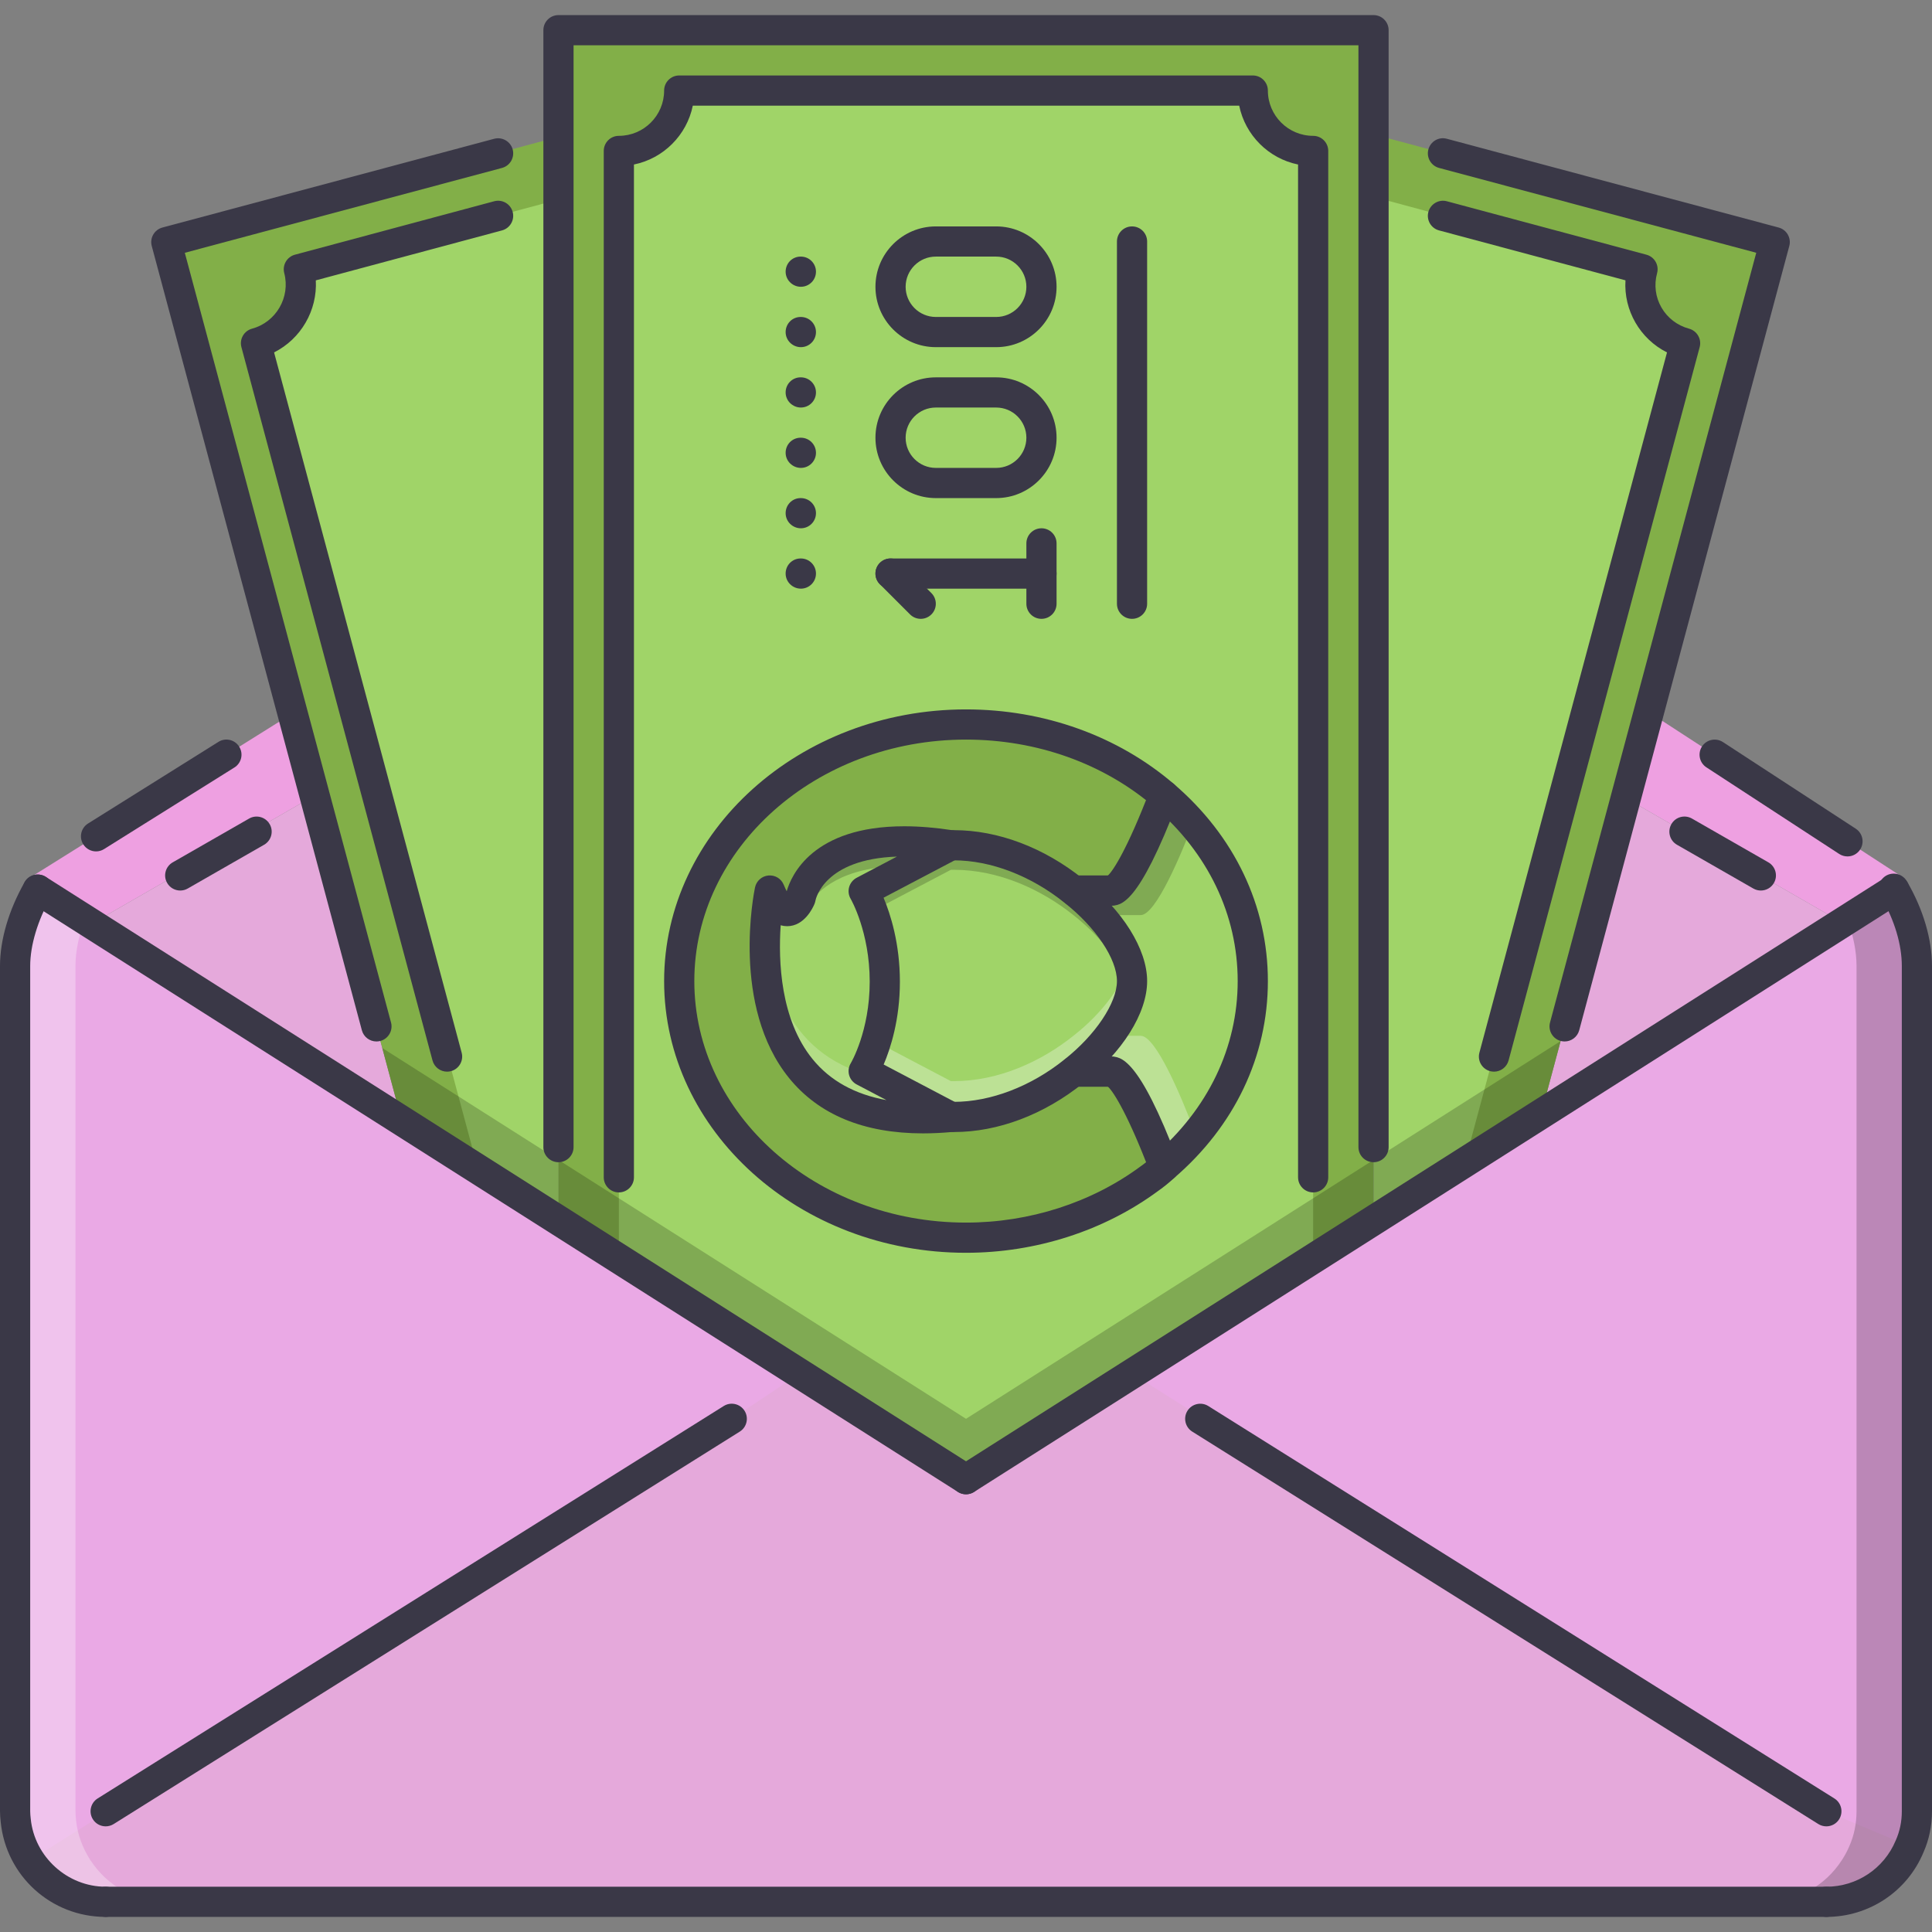 <!-- icon666.com - MILLIONS vector ICONS FREE --><svg version="1.1" id="Capa_1" xmlns="http://www.w3.org/2000/svg" xmlns:xlink="http://www.w3.org/1999/xlink" x="0px" y="0px" viewBox="0 0 511.47 511.47" style="enable-background:new 0 0 511.47 511.47;" xml:space="preserve"><rect x="0" y="0" width="511.47" height="511.47" fill="#808080" stroke="none"/><g><polygon style="fill: rgb(238, 160, 225);" points="77.456,188.851 7.868,232.384 24.776,244.251 83.286,210.606 " fill="#FC6E51"></polygon><polygon style="fill: rgb(238, 160, 225);" points="436.487,188.512 502.98,231.76 487.722,244.251 430.399,211.273 " fill="#FC6E51"></polygon></g><g><polygon style="fill: rgb(229, 169, 219);" points="407.985,294.881 430.399,211.273 487.722,244.251 " fill="#F2B03B"></polygon><polygon style="fill: rgb(229, 169, 219);" points="106.371,296.723 83.286,210.606 24.776,244.251 " fill="#F2B03B"></polygon></g><g><polygon style="" points="147.848,323.087 106.371,296.723 44.033,64.093 147.848,36.212 " fill="#82AF48"></polygon><rect x="147.846" y="7.991" style="" width="215.78" height="383.6" fill="#82AF48"></rect></g><polygon style="" points="347.641,391.594 163.832,391.594 163.832,47.95 179.811,23.975 331.658,23.975 347.641,47.95 " fill="#A0D468"></polygon><path style="fill: rgb(234, 169, 229);" d="M507.476,255.735v223.768c0,3.279-0.641,6.393-1.92,9.271l-2.006,3.754L317.75,375.61l-18.059-11.971 l72.721-46.125l50.511-32.131l78.56-49.866C505.236,241.987,507.476,249.183,507.476,255.735z" fill="#FFCE54"></path><path style="fill: rgb(229, 169, 219);" d="M483.501,479.503l22.056,9.271c-3.599,8.633-12.145,14.705-22.056,14.705H27.972 c-12.386,0-22.618-9.514-23.815-21.58l23.815-2.396l183.142-115.48l-6.766-5.113l51.388,32.684l51.385-32.686l-7.43,4.73 L483.501,479.503z" fill="#F2B03B"></path><path style="" d="M331.658,259.731c0,19.34-9.03,36.758-23.499,49.152c-3.356-8.875-10.146-25.178-14.142-25.178 h-9.748v-0.078c9.35-7.352,15.422-16.787,15.422-23.896c0-7.114-6.072-16.542-15.422-23.897v-0.078h9.748 c3.996,0,10.785-16.382,14.142-25.174C322.628,222.968,331.658,240.392,331.658,259.731z" fill="#A0D468"></path><path style="" d="M308.159,308.883c-1.194,1.115-2.475,2.154-3.832,3.113c-13.189,9.748-30.133,15.664-48.591,15.664 c-41.956,0-75.921-30.445-75.921-67.93c0-37.481,33.965-67.93,75.921-67.93c20.3,0,38.843,7.114,52.423,18.781 c-3.356,8.792-10.146,25.174-14.142,25.174h-9.748v0.078c-8.554-6.872-19.901-12.066-31.729-12.066h-0.8 c-36.763-5.674-39.798,13.986-39.798,13.986s-3.676,8.952-8.152-1.998c0,0-13.825,65.69,47.951,59.938h0.8 c11.828,0,23.175-5.199,31.729-12.066v0.078h9.748C298.013,283.706,304.802,300.008,308.159,308.883z" fill="#82AF48"></path><g><path style="" d="M284.269,235.834c9.35,7.356,15.422,16.784,15.422,23.897c0,7.109-6.072,16.545-15.422,23.896 c-8.554,6.867-19.901,12.066-31.729,12.066h-0.8l-23.097-12.145c0,0,5.596-9.115,5.596-23.662c0-14.622-5.596-23.972-5.596-23.972 l23.097-12.148h0.8C264.368,223.768,275.715,228.962,284.269,235.834z" fill="#A0D468"></path><path style="" d="M251.74,223.768l-23.097,12.148c0,0,5.596,9.35,5.596,23.972c0,14.547-5.596,23.662-5.596,23.662 l23.097,12.145c-61.776,5.752-47.951-59.938-47.951-59.938c4.476,10.949,8.152,1.998,8.152,1.998S214.978,218.094,251.74,223.768z" fill="#A0D468"></path></g><path style="fill: rgb(234, 169, 229);" d="M211.114,364.022l-17.392,11.588L7.93,492.528l-3.773-10.629c-0.082-0.797-0.16-1.6-0.16-2.396 V255.735c0-6.474,2.318-13.748,5.994-20.217l80.315,50.983l48.75,31.014L211.114,364.022z" fill="#FFCE54"></path><g style="opacity:0.2;"><path d="M501.482,235.518l-12.394,7.867c1.49,4.152,2.403,8.367,2.403,12.351v223.768c0,3.279-0.64,6.393-1.92,9.271 c-0.53,1.273-1.201,2.475-1.936,3.621l-0.07,0.133l-0.016-0.008c-4.261,6.58-11.636,10.959-20.033,10.959h15.983 c8.397,0,15.772-4.379,20.034-10.959l0.016,0.008l0.07-0.133c0.733-1.146,1.404-2.348,1.936-3.621 c1.279-2.879,1.92-5.992,1.92-9.271V255.735C507.476,249.183,505.236,241.987,501.482,235.518z" fill="#000000"></path></g><g style="opacity:0.3;"><path style="" d="M23.968,492.497l-0.055,0.031l-0.102-0.279c-1.947-3.068-3.293-6.557-3.672-10.35 c-0.082-0.797-0.16-1.6-0.16-2.396V255.735c0-3.937,0.937-8.164,2.435-12.331L9.99,235.518c-3.676,6.47-5.994,13.743-5.994,20.217 v223.768c0,0.797,0.078,1.6,0.16,2.396c0.378,3.793,1.725,7.281,3.672,10.35l0.102,0.279l0.055-0.031 c4.276,6.564,11.597,10.982,19.987,10.982h15.984C35.566,503.479,28.245,499.061,23.968,492.497z" fill="#FFFFFF"></path></g><polygon style="" points="147.848,323.087 126.565,309.561 68.929,95.183 79.118,71.285 147.848,52.82 " fill="#A0D468"></polygon><polygon style="" points="366.02,323.087 407.493,296.723 469.835,64.093 366.02,36.212 " fill="#82AF48"></polygon><polygon style="" points="363.625,323.087 387.482,308.883 444.939,95.183 434.746,71.285 363.625,52.113 " fill="#A0D468"></polygon><g style="opacity:0.2;"><polygon points="307.121,358.909 299.691,363.639 363.625,323.087 363.625,323.087 363.656,323.063 372.412,317.514 407.985,294.881 413.151,275.612 255.736,375.61 101.205,277.446 106.371,296.723 113.173,301.047 126.565,309.561 147.848,323.087 147.848,323.188 211.114,364.022 204.348,358.909 255.736,391.594 " fill="#000000"></polygon></g><g style="opacity:0.3;"><path style="" d="M302.001,274.215h-9.607c-2.294,2.764-5.01,5.463-8.132,7.914v0.078h9.748 c3.996,0,10.793,16.232,14.149,25.1c2.903-2.475,5.525-5.207,7.96-8.062C312.756,290.364,305.989,274.215,302.001,274.215z" fill="#FFFFFF"></path></g><g style="opacity:0.2;"><path d="M302.001,242.253h-9.607c-2.294-2.755-5.01-5.456-8.132-7.914v-0.078h9.748c3.996,0,10.793-16.225,14.149-25.091 c2.903,2.474,5.525,5.205,7.96,8.062C312.756,226.113,305.989,242.253,302.001,242.253z" fill="#000000"></path></g><g style="opacity:0.2;"><path d="M213.776,231.858v8.046c2.692-4.331,9.186-10.364,24.63-10.622l13.33-7.008 C226.489,218.379,217.147,226.425,213.776,231.858z" fill="#000000"></path></g><g style="opacity:0.2;"><path style="" d="M202.588,244.594c-0.968,18.274,2.935,53.979,49.148,49.61l-15.953-8.391 C209.452,281.989,203.291,260.714,202.588,244.594z" fill="#FFFFFF"></path></g><g style="opacity:0.2;"><path d="M228.639,234.417c0,0,1.405,2.349,2.806,6.517l20.291-10.669h0.8c11.832,0,23.171,5.198,31.725,12.066 c7.695,6.048,13.096,13.486,14.797,19.896c0.375-1.373,0.625-2.727,0.625-3.99c0-7.111-6.072-16.546-15.422-23.898 c-8.554-6.868-19.894-12.065-31.725-12.065h-0.8L228.639,234.417z" fill="#000000"></path></g><g style="opacity:0.3;"><path style="" d="M284.261,274.137c-8.554,6.869-19.894,12.074-31.725,12.074h-0.8l-20.264-10.654 c-1.409,4.168-2.833,6.494-2.833,6.494l23.097,12.153h0.8c11.832,0,23.171-5.199,31.725-12.074 c9.35-7.352,15.422-16.779,15.422-23.893c0-1.266-0.25-2.615-0.625-3.997C297.357,260.651,291.957,268.096,284.261,274.137z" fill="#FFFFFF"></path></g><g><path style="" d="M212.02,155.838c-2.205,0-4.035-1.787-4.035-3.996s1.748-3.996,3.957-3.996h0.078 c2.208,0,3.996,1.787,3.996,3.996S214.228,155.838,212.02,155.838z" fill="#3A3847"></path><path style="" d="M212.02,139.855c-2.205,0-4.035-1.787-4.035-3.996s1.748-3.996,3.957-3.996h0.078 c2.208,0,3.996,1.787,3.996,3.996S214.228,139.855,212.02,139.855z" fill="#3A3847"></path><path style="" d="M212.02,123.871c-2.205,0-4.035-1.787-4.035-3.996s1.748-3.996,3.957-3.996h0.078 c2.208,0,3.996,1.787,3.996,3.996S214.228,123.871,212.02,123.871z" fill="#3A3847"></path><path style="" d="M212.02,107.888c-2.205,0-4.035-1.787-4.035-3.996s1.748-3.996,3.957-3.996h0.078 c2.208,0,3.996,1.787,3.996,3.996S214.228,107.888,212.02,107.888z" fill="#3A3847"></path><path style="" d="M212.02,91.904c-2.205,0-4.035-1.787-4.035-3.996c0-2.208,1.748-3.996,3.957-3.996h0.078 c2.208,0,3.996,1.788,3.996,3.996C216.015,90.117,214.228,91.904,212.02,91.904z" fill="#3A3847"></path><path style="" d="M212.02,75.921c-2.205,0-4.035-1.787-4.035-3.996c0-2.208,1.748-3.996,3.957-3.996h0.078 c2.208,0,3.996,1.788,3.996,3.996C216.015,74.134,214.228,75.921,212.02,75.921z" fill="#3A3847"></path><path style="" d="M347.641,315.673c-2.209,0-3.996-1.787-3.996-3.996V43.552c-7.82-1.592-13.985-7.765-15.585-15.581 H183.409c-1.592,7.816-7.766,13.989-15.582,15.581v268.125c0,2.209-1.788,3.996-3.996,3.996c-2.209,0-3.996-1.787-3.996-3.996 V39.958c0-2.208,1.787-3.996,3.996-3.996c6.61,0,11.987-5.377,11.987-11.988c0-2.208,1.787-3.996,3.996-3.996h151.843 c2.209,0,3.996,1.788,3.996,3.996c0,6.61,5.377,11.988,11.987,11.988c2.208,0,3.995,1.787,3.995,3.996v271.718 C351.636,313.885,349.849,315.673,347.641,315.673z" fill="#3A3847"></path><path style="" d="M363.625,307.68c-2.209,0-3.996-1.787-3.996-3.994V11.987H151.843v291.699 c0,2.207-1.787,3.994-3.996,3.994s-3.996-1.787-3.996-3.994V7.991c0-2.208,1.787-3.996,3.996-3.996h215.777 c2.209,0,3.996,1.788,3.996,3.996v295.695C367.621,305.893,365.834,307.68,363.625,307.68z" fill="#3A3847"></path><path style="" d="M252.54,299.69c-2.208,0-3.996-1.787-3.996-3.996s1.787-3.996,3.996-3.996 c9.72,0,20.374-4.074,29.224-11.184c8.218-6.463,13.931-14.992,13.931-20.783c0-5.877-5.588-14.216-13.9-20.756 c-8.873-7.133-19.53-11.211-29.254-11.211c-2.208,0-3.996-1.787-3.996-3.996c0-2.208,1.787-3.996,3.996-3.996 c11.679,0,23.838,4.597,34.234,12.948c10.419,8.198,16.913,18.559,16.913,27.011c0,8.459-6.494,18.816-16.952,27.033 C276.371,295.092,264.219,299.69,252.54,299.69z" fill="#3A3847"></path><path style="" d="M294.017,239.752c-2.209,0-3.996-1.788-3.996-3.996c0-1.943,1.381-3.559,3.223-3.922 c1.405-1.21,5.269-7.192,11.184-22.676c0.789-2.064,3.114-3.091,5.159-2.311c2.061,0.789,3.091,3.099,2.303,5.159 C301.298,239.752,296.741,239.752,294.017,239.752z" fill="#3A3847"></path><path style="" d="M294.017,239.752h-9.748c-2.209,0-3.996-1.788-3.996-3.996c0-2.209,1.787-3.996,3.996-3.996h9.748 c2.208,0,3.996,1.787,3.996,3.996C298.013,237.964,296.225,239.752,294.017,239.752z" fill="#3A3847"></path><path style="" d="M308.159,312.88c-1.616,0-3.13-0.984-3.739-2.584c-5.455-14.414-9.56-21.307-11.168-22.664 c-1.842-0.359-3.23-1.982-3.23-3.926c0-2.209,1.787-3.996,3.996-3.996c2.583,0,7.383,0,17.88,27.762 c0.78,2.059-0.258,4.369-2.326,5.15C309.103,312.794,308.627,312.88,308.159,312.88z" fill="#3A3847"></path><path style="" d="M294.017,287.702h-9.748c-2.209,0-3.996-1.787-3.996-3.996s1.787-3.996,3.996-3.996h9.748 c2.208,0,3.996,1.787,3.996,3.996S296.225,287.702,294.017,287.702z" fill="#3A3847"></path><path style="" d="M255.736,331.657c-44.067,0-79.917-32.264-79.917-71.926c0-39.659,35.85-71.926,79.917-71.926 c20.666,0,40.209,7.012,55.029,19.745c16.046,13.74,24.889,32.271,24.889,52.181c0,19.9-8.843,38.436-24.896,52.188 c-1.194,1.125-2.614,2.279-4.121,3.34C292.355,325.819,274.248,331.657,255.736,331.657z M255.736,195.797 c-39.658,0-71.925,28.681-71.925,63.934c0,35.252,32.267,63.934,71.925,63.934c16.818,0,33.231-5.283,46.218-14.883 c1.272-0.906,2.412-1.826,3.474-2.818c14.383-12.322,22.234-28.703,22.234-46.232c0-17.537-7.852-33.915-22.102-46.113 C292.183,202.122,274.49,195.797,255.736,195.797z" fill="#3A3847"></path><path style="" d="M244.365,300.047c0,0-0.004,0-0.008,0c-15.647-0.008-27.577-4.932-35.455-14.641 c-15.418-19.004-9.291-49.199-9.022-50.475c0.363-1.717,1.803-2.997,3.551-3.157c1.83-0.145,3.391,0.851,4.058,2.47 c0.289,0.703,0.551,1.261,0.781,1.698c1.174-4.117,6.813-17.197,31.108-17.197c3.988,0,8.351,0.358,12.971,1.073 c1.705,0.261,3.047,1.588,3.332,3.29c0.285,1.701-0.554,3.395-2.08,4.195l-19.687,10.353c1.819,4.327,4.32,12.116,4.32,22.231 c0,10.004-2.474,17.66-4.297,21.93l19.664,10.342c1.565,0.818,2.404,2.574,2.056,4.314c-0.343,1.732-1.787,3.037-3.547,3.201 C249.387,299.924,246.816,300.047,244.365,300.047z M206.674,244.953c-0.647,9.475-0.094,24.93,8.452,35.444 c4.632,5.697,11.184,9.326,19.554,10.84l-7.898-4.152c-0.976-0.514-1.697-1.412-1.99-2.473c-0.293-1.07-0.133-2.209,0.445-3.154 c0.043-0.07,5.006-8.459,5.006-21.57c0-13.217-4.987-21.845-5.038-21.931c-0.554-0.944-0.703-2.076-0.402-3.129 c0.301-1.05,1.015-1.939,1.979-2.447l10.668-5.611c-19.261,0.66-21.482,11.195-21.571,11.656c-0.051,0.269-0.137,0.597-0.242,0.847 c-0.406,0.991-2.666,5.924-7.254,5.924C207.778,245.195,207.209,245.11,206.674,244.953z" fill="#3A3847"></path><path style="" d="M299.691,163.83c-2.209,0-3.996-1.787-3.996-3.996v-95.9c0-2.209,1.787-3.996,3.996-3.996 c2.208,0,3.996,1.787,3.996,3.996v95.9C303.687,162.043,301.899,163.83,299.691,163.83z" fill="#3A3847"></path><path style="" d="M275.715,155.838h-39.958c-2.208,0-3.996-1.787-3.996-3.996s1.787-3.996,3.996-3.996h39.958 c2.209,0,3.996,1.787,3.996,3.996S277.924,155.838,275.715,155.838z" fill="#3A3847"></path><path style="" d="M263.728,131.863h-15.983c-8.815,0-15.983-7.169-15.983-15.983c0-8.815,7.168-15.983,15.983-15.983 h15.983c8.811,0,15.983,7.168,15.983,15.983C279.712,124.694,272.539,131.863,263.728,131.863z M247.745,107.888 c-4.406,0-7.992,3.586-7.992,7.992c0,4.405,3.586,7.991,7.992,7.991h15.983c4.409,0,7.991-3.586,7.991-7.991 c0-4.406-3.582-7.992-7.991-7.992H247.745z" fill="#3A3847"></path><path style="" d="M263.728,91.904h-15.983c-8.815,0-15.983-7.168-15.983-15.983s7.168-15.983,15.983-15.983h15.983 c8.811,0,15.983,7.168,15.983,15.983C279.712,84.736,272.539,91.904,263.728,91.904z M247.745,67.929 c-4.406,0-7.992,3.586-7.992,7.992s3.586,7.992,7.992,7.992h15.983c4.409,0,7.991-3.586,7.991-7.992 c0-4.405-3.582-7.992-7.991-7.992H247.745z" fill="#3A3847"></path><path style="" d="M243.749,163.83c-1.022,0-2.045-0.391-2.825-1.171l-7.992-7.992c-1.561-1.561-1.561-4.089,0-5.65 s4.089-1.561,5.65,0l7.992,7.992c1.561,1.561,1.561,4.09,0,5.65C245.794,163.44,244.771,163.83,243.749,163.83z" fill="#3A3847"></path><path style="" d="M275.715,163.83c-2.208,0-3.996-1.787-3.996-3.996v-15.983c0-2.208,1.788-3.996,3.996-3.996 c2.209,0,3.996,1.788,3.996,3.996v15.983C279.712,162.043,277.924,163.83,275.715,163.83z" fill="#3A3847"></path><path style="" d="M118.355,283.706c-1.764,0-3.379-1.178-3.855-2.965L63.911,91.901 c-0.57-2.126,0.687-4.315,2.813-4.89c6.373-1.729,10.201-8.331,8.526-14.715c-0.554-2.123,0.71-4.3,2.833-4.87l52.746-14.146 c2.138-0.573,4.32,0.69,4.894,2.825c0.574,2.131-0.695,4.324-2.825,4.894L83.606,74.22c0.44,7.945-3.934,15.503-11.048,19.074 l49.66,185.386c0.569,2.131-0.695,4.314-2.825,4.893C119.046,283.659,118.698,283.706,118.355,283.706z" fill="#3A3847"></path><path style="" d="M99.656,275.714c-1.764,0-3.38-1.178-3.855-2.957L40.174,65.128 c-0.273-1.022-0.133-2.115,0.397-3.032c0.531-0.917,1.405-1.588,2.428-1.861l87.827-23.496c2.119-0.554,4.324,0.687,4.897,2.821 c0.574,2.13-0.687,4.324-2.821,4.897L48.927,66.923l54.592,203.766c0.57,2.131-0.695,4.316-2.825,4.893 C100.346,275.667,99.999,275.714,99.656,275.714z" fill="#3A3847"></path><path style="" d="M25.431,225.396c-1.33,0-2.634-0.664-3.391-1.877c-1.171-1.869-0.605-4.335,1.268-5.506 l34.511-21.607c1.857-1.182,4.332-0.612,5.506,1.269c1.171,1.869,0.605,4.335-1.268,5.506l-34.511,21.606 C26.887,225.2,26.157,225.396,25.431,225.396z" fill="#3A3847"></path><path style="" d="M47.717,235.756c-1.386,0-2.732-0.722-3.469-2.01c-1.101-1.912-0.437-4.355,1.479-5.452 l20.217-11.589c1.904-1.101,4.351-0.434,5.451,1.479c1.101,1.912,0.437,4.355-1.479,5.452l-20.217,11.589 C49.075,235.584,48.392,235.756,47.717,235.756z" fill="#3A3847"></path><path style="" d="M395.513,283.706c-0.344,0-0.687-0.047-1.03-0.133c-2.138-0.578-3.402-2.762-2.833-4.893 l49.668-185.382c-7.142-3.579-11.496-11.137-10.997-19.086l-49.347-13.213c-2.139-0.57-3.403-2.763-2.834-4.894 c0.586-2.131,2.787-3.395,4.894-2.825l52.828,14.146c1.03,0.273,1.904,0.944,2.436,1.865c0.53,0.921,0.671,2.014,0.39,3.04 c-0.843,3.102-0.429,6.329,1.163,9.088c1.593,2.763,4.184,4.749,7.297,5.592c2.123,0.574,3.388,2.763,2.817,4.89l-50.588,188.84 C398.892,282.528,397.277,283.706,395.513,283.706z" fill="#3A3847"></path><path style="" d="M414.213,275.714c-0.344,0-0.687-0.047-1.03-0.133c-2.138-0.576-3.402-2.762-2.833-4.893 l54.592-203.77l-83.967-22.461c-2.131-0.57-3.403-2.759-2.834-4.894c0.578-2.123,2.74-3.418,4.894-2.825l87.83,23.497 c1.03,0.273,1.904,0.944,2.428,1.861c0.53,0.921,0.679,2.009,0.397,3.036l-55.614,207.617 C417.592,274.536,415.976,275.714,414.213,275.714z" fill="#3A3847"></path><path style="" d="M489.096,226.726c-0.749,0-1.507-0.21-2.186-0.647l-35.167-22.938 c-1.85-1.206-2.364-3.684-1.162-5.529c1.209-1.85,3.676-2.361,5.533-1.167l35.166,22.938c1.85,1.206,2.365,3.684,1.163,5.529 C491.679,226.086,490.4,226.726,489.096,226.726z" fill="#3A3847"></path><path style="" d="M466.159,235.756c-0.679,0-1.358-0.172-1.99-0.531l-20.221-11.59 c-1.912-1.096-2.575-3.54-1.476-5.452c1.093-1.924,3.535-2.579,5.455-1.479l20.222,11.589c1.912,1.097,2.575,3.54,1.476,5.452 C468.89,235.034,467.541,235.756,466.159,235.756z" fill="#3A3847"></path><path style="" d="M483.501,507.475c-2.209,0-3.996-1.789-3.996-3.996c0-2.209,1.787-3.996,3.996-3.996 c8.054,0,15.265-4.809,18.363-12.246c1.085-2.434,1.616-5.01,1.616-7.734V255.735c0-5.658-1.92-12.093-5.409-18.129 c-0.015-0.027-0.03-0.051-0.046-0.078c-1.086-1.588-0.891-3.773,0.546-5.147c1.592-1.51,4.12-1.467,5.65,0.141 c0.195,0.203,0.397,0.484,0.569,0.757c0.055,0.078,0.102,0.156,0.148,0.234c4.215,7.262,6.532,15.152,6.532,22.223v223.768 c0,3.848-0.765,7.516-2.263,10.896C504.9,500.739,494.794,507.475,483.501,507.475z" fill="#3A3847"></path><path style="" d="M27.972,507.475c-14.419,0-26.368-10.826-27.792-25.178C0.086,481.375,0,480.432,0,479.502V255.735 c0-6.915,2.314-14.797,6.517-22.192c1.081-1.92,3.513-2.595,5.448-1.499c1.92,1.089,2.591,3.528,1.499,5.448 c-3.477,6.118-5.471,12.768-5.471,18.243v223.768c0,0.664,0.07,1.328,0.141,1.99c0.999,10.092,9.716,17.99,19.839,17.99 c2.208,0,3.996,1.787,3.996,3.996C31.968,505.686,30.18,507.475,27.972,507.475z" fill="#3A3847"></path><path style="" d="M255.732,395.59c-0.733,0-1.475-0.203-2.142-0.625L7.848,238.893 c-1.861-1.186-2.416-3.652-1.233-5.518c1.19-1.857,3.653-2.411,5.518-1.233l245.75,156.081c1.861,1.186,2.412,3.652,1.226,5.518 C258.347,394.934,257.055,395.59,255.732,395.59z" fill="#3A3847"></path><path style="" d="M255.74,395.59c-1.323,0-2.614-0.656-3.375-1.85c-1.187-1.865-0.636-4.332,1.225-5.518 l245.753-156.081c1.857-1.186,4.332-0.632,5.51,1.233c1.187,1.865,0.633,4.332-1.232,5.518L257.882,394.965 C257.215,395.387,256.474,395.59,255.74,395.59z" fill="#3A3847"></path><path style="" d="M483.501,483.499c-0.726,0-1.46-0.195-2.123-0.607l-165.75-103.893 c-1.873-1.172-2.436-3.637-1.265-5.51c1.171-1.865,3.645-2.428,5.51-1.266l165.75,103.893c1.873,1.172,2.436,3.637,1.265,5.51 C486.131,482.837,484.828,483.499,483.501,483.499z" fill="#3A3847"></path><path style="" d="M27.976,483.499c-1.331,0-2.63-0.662-3.392-1.873c-1.17-1.873-0.604-4.338,1.265-5.51 l165.75-103.893c1.861-1.17,4.332-0.607,5.51,1.266c1.171,1.873,0.605,4.338-1.264,5.51L30.095,482.891 C29.435,483.303,28.702,483.499,27.976,483.499z" fill="#3A3847"></path><path style="" d="M483.501,507.475H27.972c-2.209,0-3.996-1.789-3.996-3.996c0-2.209,1.787-3.996,3.996-3.996H483.5 c2.208,0,3.995,1.787,3.995,3.996C487.496,505.686,485.709,507.475,483.501,507.475z" fill="#3A3847"></path></g></svg>